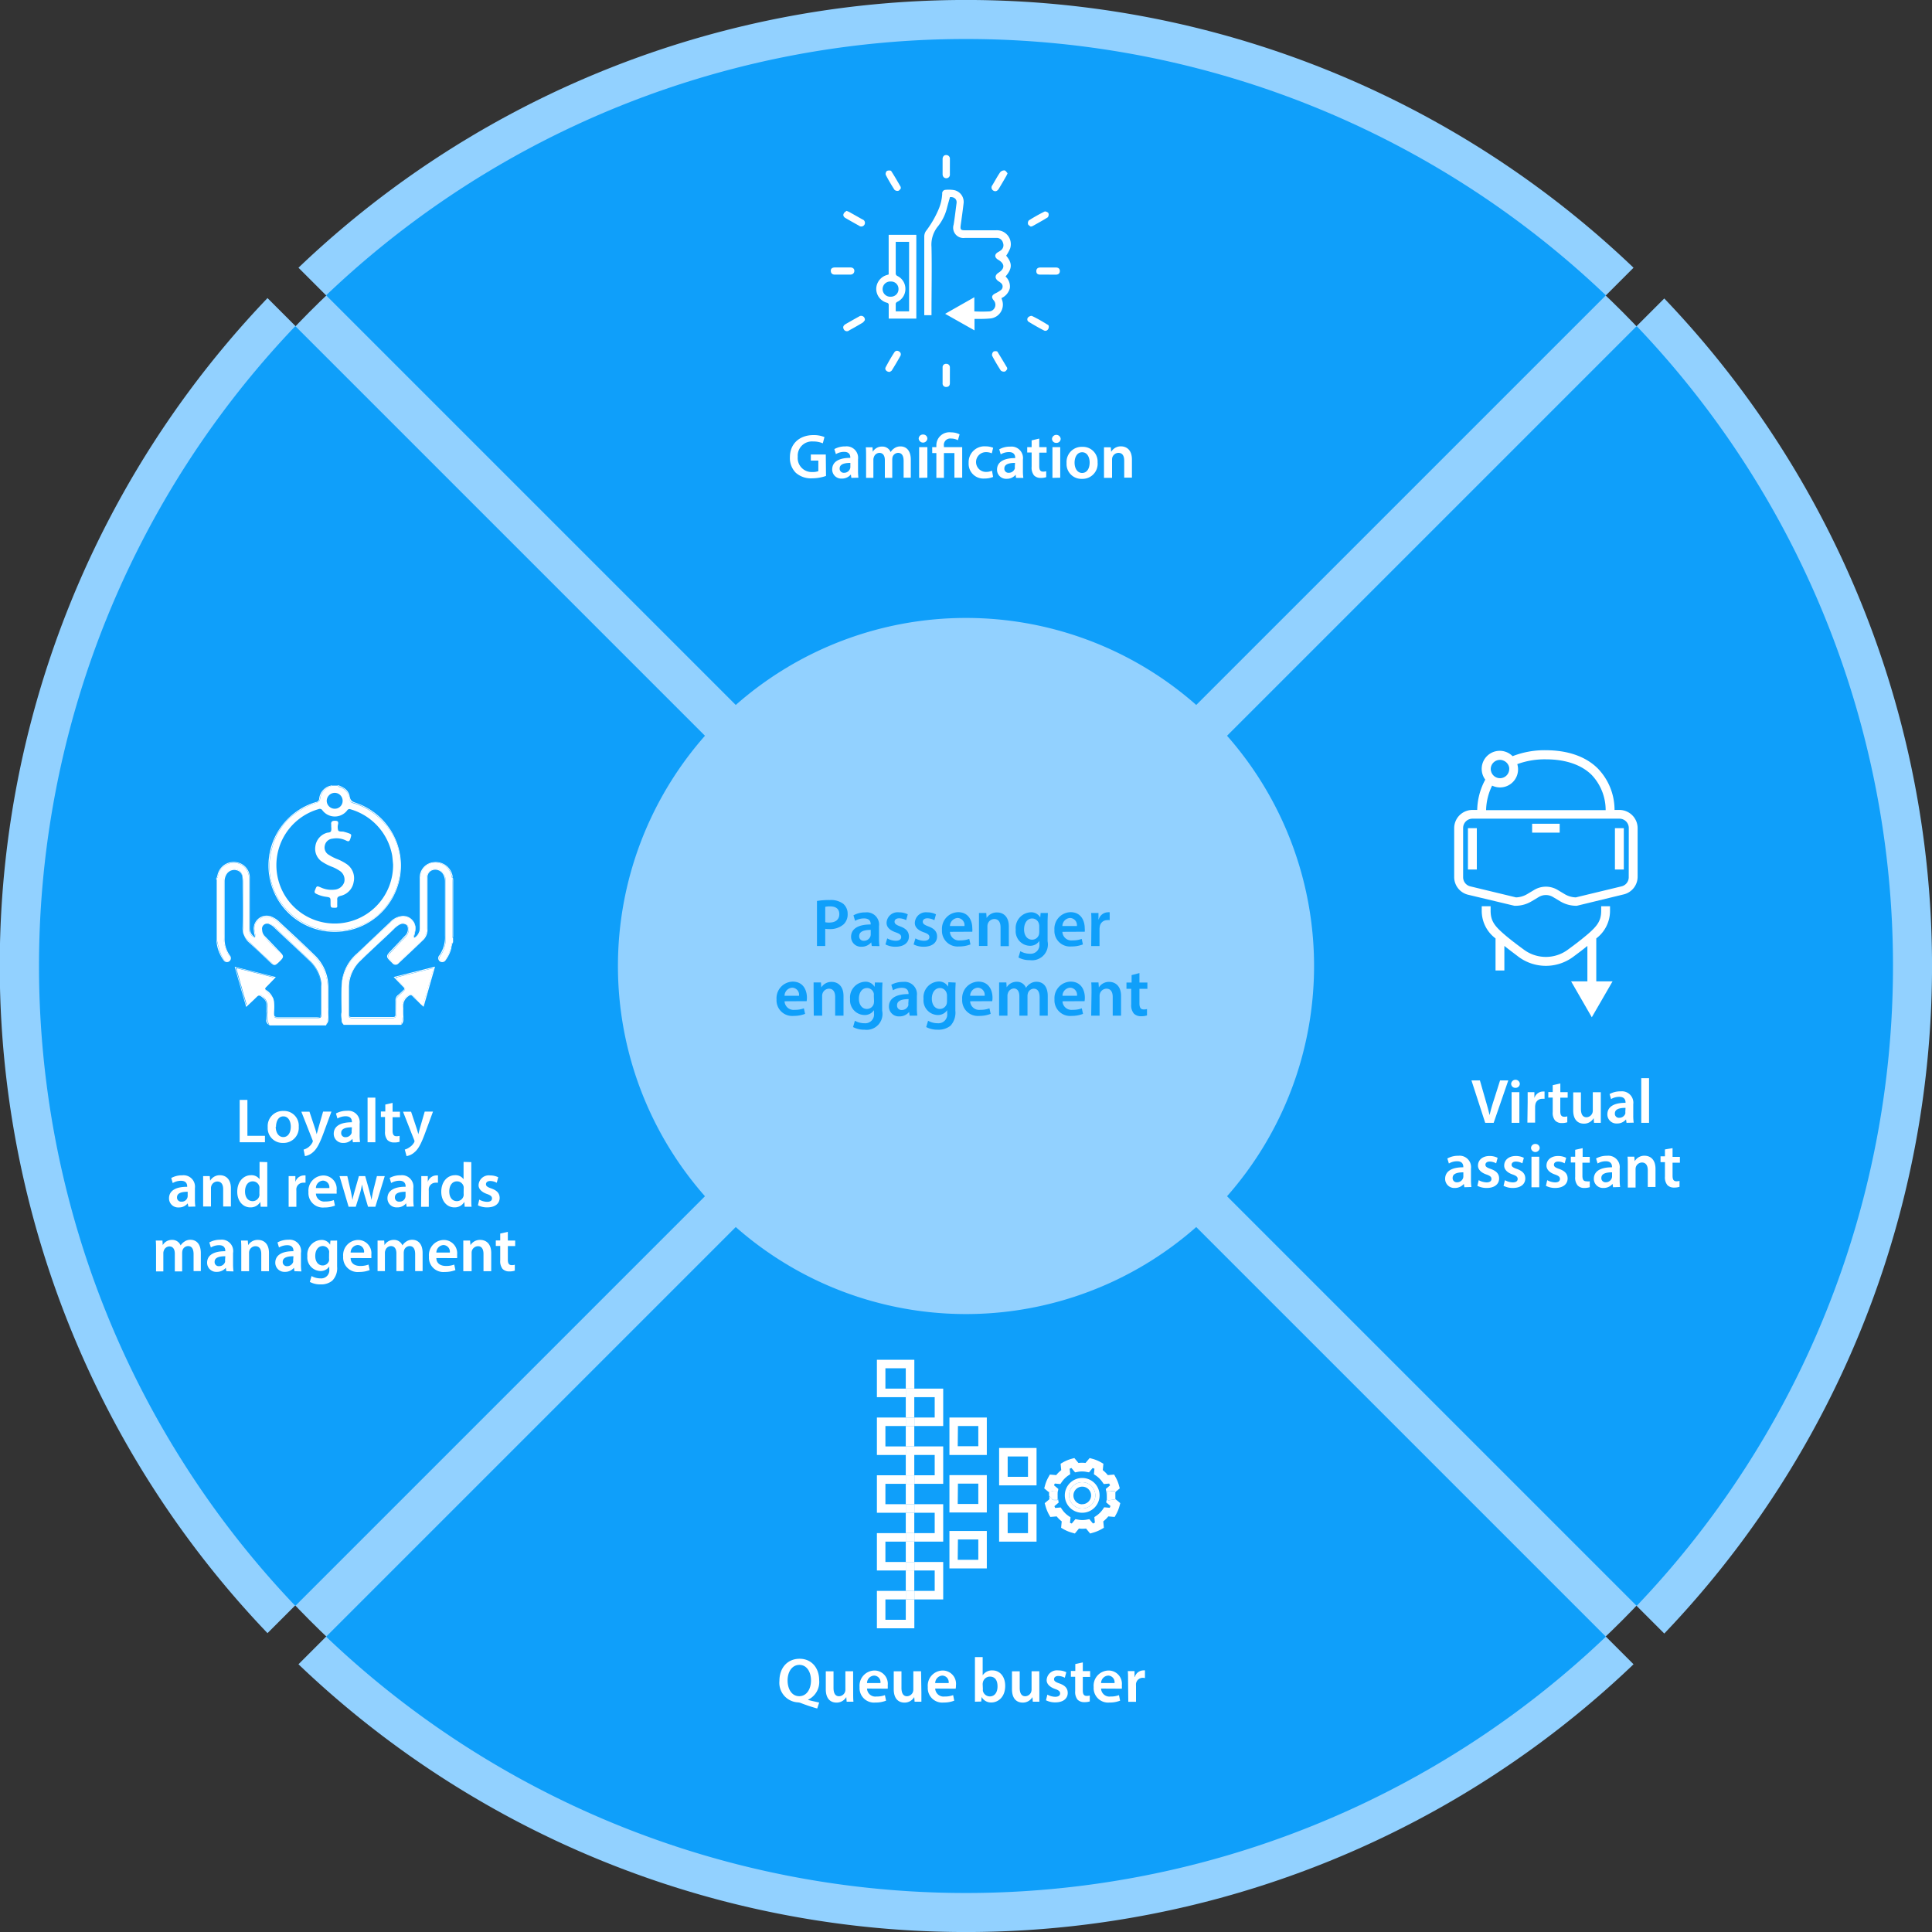<svg xmlns="http://www.w3.org/2000/svg" width="350" height="350"><rect width="100%" height="100%" fill="#333333" stroke="none"/><defs><style>.cls-1{fill:#92d1ff}.cls-2{fill:#0f9ffa}.cls-3{fill:#fff}.cls-4{fill:none}</style></defs><g id="Layer_4" data-name="Layer 4"><path class="cls-1" d="M220.91 134.66l-5.57-5.57 80.59-80.59a175 175 0 0 0-241.86 0l82 82-5.61 5.5-82-82a175 175 0 0 0 0 241.86l80.59-80.59 5.57 5.57-80.55 80.66a175 175 0 0 0 241.86 0l-79.22-79.21 5.58-5.58 79.21 79.22a175 175 0 0 0 0-241.86z"/><circle id="_Ellipse_" data-name="&lt;Ellipse&gt;" class="cls-1" cx="175" cy="175" r="167.88"/><path class="cls-2" d="M127.71 133.29L53.5 59.08a167.91 167.91 0 0 0 0 231.84l74.21-74.21a63.06 63.06 0 0 1 0-83.42zM216.71 127.71l74.21-74.21a167.91 167.91 0 0 0-231.84 0l74.21 74.21a63.06 63.06 0 0 1 83.42 0zM133.29 222.29L59.08 296.5a167.91 167.91 0 0 0 231.84 0l-74.21-74.21a63.06 63.06 0 0 1-83.42 0zM222.29 216.71l74.21 74.21a167.91 167.91 0 0 0 0-231.84l-74.21 74.21a63.06 63.06 0 0 1 0 83.42z"/><path class="cls-3" d="M149.64 86.22a7.64 7.64 0 0 1-2.47.43 4.14 4.14 0 0 1-3-1 3.76 3.76 0 0 1-1.07-2.83c0-2.42 1.73-4 4.26-4a5.1 5.1 0 0 1 2 .36l-.3 1.13a4.24 4.24 0 0 0-1.75-.33 2.57 2.57 0 0 0-2.79 2.76 2.53 2.53 0 0 0 2.67 2.77 2.74 2.74 0 0 0 1.06-.16v-1.91h-1.36v-1.1h2.71zM154.23 86.57l-.09-.61a2.09 2.09 0 0 1-1.64.74 1.64 1.64 0 0 1-1.74-1.65c0-1.4 1.24-2.11 3.28-2.1v-.09c0-.36-.14-1-1.12-1a2.9 2.9 0 0 0-1.49.41l-.28-.91a4 4 0 0 1 2-.49 2.08 2.08 0 0 1 2.29 2.34v2a10.07 10.07 0 0 0 .07 1.33zm-.18-2.71c-1 0-1.94.2-1.94 1a.74.74 0 0 0 .8.79 1.12 1.12 0 0 0 1.09-.76.82.82 0 0 0 .05-.3zM156.9 82.68c0-.64 0-1.17-.05-1.65h1.21l.05.82a1.9 1.9 0 0 1 1.71-.95 1.6 1.6 0 0 1 1.53 1 2.08 2.08 0 0 1 .68-.7 1.89 1.89 0 0 1 1.11-.33c.93 0 1.86.63 1.86 2.4v3.27h-1.3v-3.03c0-.92-.31-1.47-1-1.47a1.08 1.08 0 0 0-1 .74 2.32 2.32 0 0 0-.06.47v3.32h-1.34v-3.21c0-.77-.31-1.32-1-1.32a1.1 1.1 0 0 0-1 .8 1.29 1.29 0 0 0-.08.45v3.28h-1.32zM168 79.48a.79.79 0 0 1-1.57 0 .75.75 0 0 1 .79-.76.74.74 0 0 1 .78.76zm-1.49 7.09V81H168v5.54zM169.63 86.57v-4.49h-.75V81h.75v-.26a2.36 2.36 0 0 1 2.68-2.41 3.23 3.23 0 0 1 1.53.36l-.31 1.06a2.5 2.5 0 0 0-1.22-.3A1.16 1.16 0 0 0 171 80.8v.2h3.31v5.54h-1.41v-4.46H171v4.49zM179.91 86.4a4 4 0 0 1-1.57.29 2.67 2.67 0 0 1-2.86-2.83 2.87 2.87 0 0 1 3.08-3 3.65 3.65 0 0 1 1.36.26l-.25 1a2.54 2.54 0 0 0-1.06-.21 1.79 1.79 0 0 0 0 3.58 2.6 2.6 0 0 0 1.1-.22zM184.06 86.57L184 86a2.06 2.06 0 0 1-1.64.74 1.64 1.64 0 0 1-1.74-1.65c0-1.4 1.24-2.11 3.29-2.1v-.09c0-.36-.15-1-1.13-1a2.9 2.9 0 0 0-1.49.41l-.27-.91a4 4 0 0 1 2-.49 2.08 2.08 0 0 1 2.29 2.34v2a8.46 8.46 0 0 0 .08 1.33zm-.18-2.71c-1 0-1.93.2-1.93 1a.73.73 0 0 0 .79.79 1.14 1.14 0 0 0 1.1-.76 1.08 1.08 0 0 0 0-.3zM188.27 79.45V81h1.33v1h-1.33v2.44c0 .67.18 1 .71 1a2.31 2.31 0 0 0 .55-.07v1.07a3 3 0 0 1-1 .14 1.65 1.65 0 0 1-1.21-.46 2.24 2.24 0 0 1-.43-1.55v-2.6h-.8V81h.8v-1.22zM192.15 79.48a.74.74 0 0 1-.8.75.74.74 0 0 1-.77-.75.79.79 0 0 1 1.57 0zm-1.49 7.09V81h1.41v5.54zM198.84 83.75a2.74 2.74 0 0 1-2.84 3 2.68 2.68 0 0 1-2.78-2.86 2.74 2.74 0 0 1 2.87-2.94 2.66 2.66 0 0 1 2.75 2.8zm-4.17.06c0 1.07.52 1.87 1.37 1.87s1.36-.78 1.36-1.9c0-.86-.39-1.85-1.35-1.85s-1.38.95-1.38 1.88zM200 82.68v-1.65h1.23l.07.83a2 2 0 0 1 1.76-1c1 0 2 .63 2 2.38v3.29h-1.4v-3.09c0-.8-.29-1.4-1.05-1.4a1.19 1.19 0 0 0-1.1.82 1.66 1.66 0 0 0-.05.46v3.25H200z"/><path class="cls-2" d="M148 163.22a13 13 0 0 1 2.31-.17 3.76 3.76 0 0 1 2.44.67 2.35 2.35 0 0 1 .81 1.83 2.49 2.49 0 0 1-.71 1.88 3.65 3.65 0 0 1-2.61.88 4 4 0 0 1-.74-.05v3.12H148zm1.5 3.85a3 3 0 0 0 .74.06c1.13 0 1.81-.55 1.81-1.52s-.64-1.41-1.68-1.41a3.82 3.82 0 0 0-.87.08zM157.93 171.38l-.1-.66a2.25 2.25 0 0 1-1.77.79 1.78 1.78 0 0 1-1.88-1.78c0-1.5 1.34-2.26 3.55-2.25v-.1c0-.39-.16-1-1.22-1a3.13 3.13 0 0 0-1.6.44l-.3-1a4.31 4.31 0 0 1 2.16-.53 2.23 2.23 0 0 1 2.47 2.51v2.16a9.94 9.94 0 0 0 .08 1.44zm-.19-2.92c-1.07 0-2.09.21-2.09 1.12a.79.79 0 0 0 .86.85 1.23 1.23 0 0 0 1.18-.82 1.32 1.32 0 0 0 .05-.33zM160.73 170a3.32 3.32 0 0 0 1.53.43c.66 0 1-.27 1-.66s-.25-.61-1-.87c-1.17-.41-1.66-1-1.65-1.74a2 2 0 0 1 2.26-1.88 3.41 3.41 0 0 1 1.58.36l-.29 1.06a2.8 2.8 0 0 0-1.27-.34c-.54 0-.83.26-.83.62s.28.57 1 .84c1.08.39 1.58.94 1.6 1.83 0 1.08-.85 1.86-2.43 1.86a3.79 3.79 0 0 1-1.82-.42zM165.84 170a3.32 3.32 0 0 0 1.53.43c.67 0 1-.27 1-.66s-.25-.61-1-.87c-1.17-.41-1.66-1-1.64-1.74a2 2 0 0 1 2.25-1.88 3.41 3.41 0 0 1 1.58.36l-.29 1.06a2.79 2.79 0 0 0-1.26-.34c-.54 0-.84.26-.84.62s.28.57 1 .84c1.07.39 1.58.94 1.59 1.83 0 1.08-.85 1.86-2.43 1.86a3.85 3.85 0 0 1-1.82-.42zM172.09 168.81a1.63 1.63 0 0 0 1.84 1.55 4.53 4.53 0 0 0 1.66-.27l.22 1a5.58 5.58 0 0 1-2.08.37 2.83 2.83 0 0 1-3.08-3 3 3 0 0 1 2.92-3.21c1.93 0 2.57 1.59 2.57 2.91a3.1 3.1 0 0 1 0 .63zm2.63-1.05a1.29 1.29 0 0 0-1.24-1.46 1.49 1.49 0 0 0-1.39 1.46zM177.35 167.18v-1.78h1.32l.07.9a2.15 2.15 0 0 1 1.9-1c1.05 0 2.12.67 2.12 2.56v3.55h-1.5V168c0-.86-.32-1.51-1.14-1.51a1.26 1.26 0 0 0-1.18.88 1.5 1.5 0 0 0-.06.49v3.51h-1.53zM189.83 165.4c0 .41-.05.9-.05 1.72v3.39a2.87 2.87 0 0 1-3.19 3.43 4.25 4.25 0 0 1-2.09-.48l.34-1.14a3.58 3.58 0 0 0 1.74.46 1.59 1.59 0 0 0 1.71-1.81v-.51a2 2 0 0 1-1.74.88 2.64 2.64 0 0 1-2.54-2.92 2.86 2.86 0 0 1 2.71-3.15 1.88 1.88 0 0 1 1.73.93l.07-.8zm-1.56 2.4a1.36 1.36 0 0 0-.05-.41 1.26 1.26 0 0 0-1.23-1c-.84 0-1.47.74-1.47 2 0 1 .52 1.84 1.46 1.84a1.28 1.28 0 0 0 1.23-.9 2.42 2.42 0 0 0 .06-.54zM192.46 168.81a1.63 1.63 0 0 0 1.84 1.55 4.53 4.53 0 0 0 1.66-.27l.22 1a5.59 5.59 0 0 1-2.09.37 2.82 2.82 0 0 1-3.07-3 3 3 0 0 1 2.92-3.21c1.93 0 2.57 1.59 2.57 2.91a3.1 3.1 0 0 1 0 .63zm2.63-1.05a1.29 1.29 0 0 0-1.24-1.46 1.48 1.48 0 0 0-1.39 1.46zM197.72 167.33c0-.81 0-1.39-.05-1.93H199v1.15h.05a1.77 1.77 0 0 1 1.63-1.28 1.29 1.29 0 0 1 .35 0v1.42a1.72 1.72 0 0 0-.44 0 1.34 1.34 0 0 0-1.35 1.14 3.23 3.23 0 0 0-.05.47v3.09h-1.51zM142.13 181.39a1.63 1.63 0 0 0 1.84 1.55 4.57 4.57 0 0 0 1.66-.27l.22 1a5.63 5.63 0 0 1-2.09.37 2.83 2.83 0 0 1-3.08-3 3 3 0 0 1 2.92-3.21c1.94 0 2.58 1.59 2.58 2.9a4.1 4.1 0 0 1-.05.64zm2.62-1a1.28 1.28 0 0 0-1.23-1.46 1.47 1.47 0 0 0-1.39 1.46zM147.39 179.76v-1.78h1.33l.07.9a2.13 2.13 0 0 1 1.9-1c1 0 2.12.67 2.12 2.56V184h-1.51v-3.38c0-.86-.32-1.51-1.14-1.51a1.27 1.27 0 0 0-1.16.89 1.5 1.5 0 0 0-.06.49V184h-1.52zM159.86 178c0 .41-.05.9-.05 1.72v3.38a2.87 2.87 0 0 1-3.19 3.44 4.18 4.18 0 0 1-2.08-.48l.33-1.14a3.62 3.62 0 0 0 1.74.45 1.59 1.59 0 0 0 1.72-1.8V183a2 2 0 0 1-1.74.88A2.66 2.66 0 0 1 154 181a2.86 2.86 0 0 1 2.71-3.15 1.88 1.88 0 0 1 1.73.93l.06-.8zm-1.56 2.39a1.75 1.75 0 0 0 0-.4 1.26 1.26 0 0 0-1.23-1c-.85 0-1.47.74-1.47 1.95 0 1 .51 1.84 1.46 1.84a1.28 1.28 0 0 0 1.22-.91 2.42 2.42 0 0 0 .06-.54zM164.79 184l-.1-.67a2.22 2.22 0 0 1-1.77.8 1.78 1.78 0 0 1-1.88-1.78c0-1.51 1.34-2.27 3.55-2.26V180c0-.4-.16-1.05-1.22-1.05a3.13 3.13 0 0 0-1.6.45l-.3-1a4.32 4.32 0 0 1 2.16-.52 2.23 2.23 0 0 1 2.47 2.51v2.16a9.94 9.94 0 0 0 .08 1.44zm-.19-3c-1.07 0-2.09.21-2.09 1.11a.79.79 0 0 0 .86.86 1.23 1.23 0 0 0 1.18-.82 1.32 1.32 0 0 0 0-.33zM173.12 178c0 .41-.05.9-.05 1.72v3.38a3.5 3.5 0 0 1-.88 2.72 3.46 3.46 0 0 1-2.31.72 4.25 4.25 0 0 1-2.09-.48l.34-1.14a3.59 3.59 0 0 0 1.74.45 1.59 1.59 0 0 0 1.72-1.8V183a2 2 0 0 1-1.74.88 2.65 2.65 0 0 1-2.54-2.92 2.86 2.86 0 0 1 2.71-3.15 1.88 1.88 0 0 1 1.73.93l.06-.8zm-1.56 2.39a1.33 1.33 0 0 0-.05-.4 1.26 1.26 0 0 0-1.22-1c-.85 0-1.48.74-1.48 1.95 0 1 .52 1.84 1.46 1.84a1.29 1.29 0 0 0 1.23-.91 2.42 2.42 0 0 0 .06-.54zM175.75 181.39a1.63 1.63 0 0 0 1.84 1.55 4.53 4.53 0 0 0 1.66-.27l.22 1a5.58 5.58 0 0 1-2.08.37 2.83 2.83 0 0 1-3.08-3 3 3 0 0 1 2.92-3.21c1.93 0 2.57 1.59 2.57 2.9a3.14 3.14 0 0 1-.05.64zm2.63-1a1.29 1.29 0 0 0-1.24-1.46 1.48 1.48 0 0 0-1.39 1.46zM181 179.76v-1.78h1.31l.06.88a2.09 2.09 0 0 1 1.84-1 1.73 1.73 0 0 1 1.66 1.1 2.31 2.31 0 0 1 .74-.75 2 2 0 0 1 1.2-.35c1 0 2 .67 2 2.59V184h-1.47v-3.3c0-1-.34-1.59-1.07-1.59a1.15 1.15 0 0 0-1.05.8 2 2 0 0 0-.08.5V184h-1.47v-3.5c0-.84-.33-1.43-1-1.43a1.2 1.2 0 0 0-1.08.86 1.33 1.33 0 0 0-.08.49V184H181zM192.48 181.39a1.63 1.63 0 0 0 1.84 1.55 4.57 4.57 0 0 0 1.66-.27l.22 1a5.63 5.63 0 0 1-2.09.37 2.83 2.83 0 0 1-3.08-3 3 3 0 0 1 2.92-3.21c1.94 0 2.58 1.59 2.58 2.9a4.1 4.1 0 0 1-.05.64zm2.63-1a1.29 1.29 0 0 0-1.24-1.46 1.47 1.47 0 0 0-1.39 1.46zM197.74 179.76c0-.69 0-1.26-.05-1.78H199l.07.9a2.13 2.13 0 0 1 1.9-1c1 0 2.12.67 2.12 2.56V184h-1.51v-3.38c0-.86-.32-1.51-1.14-1.51a1.27 1.27 0 0 0-1.18.89 1.5 1.5 0 0 0-.06.49V184h-1.52zM206.42 176.28V178h1.44v1.13h-1.44v2.64c0 .72.2 1.1.78 1.1a2.15 2.15 0 0 0 .59-.07v1.15a3.17 3.17 0 0 1-1.09.15 1.77 1.77 0 0 1-1.3-.49 2.38 2.38 0 0 1-.47-1.67v-2.81h-.86V178h.93v-1.35z"/><path class="cls-3" d="M269.06 203.41l-2.49-7.68h1.53l1 3.49c.29 1 .54 1.86.75 2.8.21-.91.48-1.85.79-2.78l1.11-3.51h1.49l-2.65 7.68zM275.33 196.31a.75.75 0 0 1-.8.76.74.74 0 0 1-.77-.76.79.79 0 0 1 1.57 0zm-1.49 7.1v-5.55h1.41v5.55zM276.75 199.65v-1.79h1.22v1.06a1.65 1.65 0 0 1 1.51-1.18 1.61 1.61 0 0 1 .33 0v1.32a2.18 2.18 0 0 0-.41 0 1.23 1.23 0 0 0-1.25 1 2.81 2.81 0 0 0-.05.44v2.87h-1.4zM282.67 196.28v1.58H284v1h-1.34v2.45c0 .67.19 1 .72 1a1.89 1.89 0 0 0 .55-.07v1.07a3.07 3.07 0 0 1-1 .14 1.6 1.6 0 0 1-1.21-.46 2.15 2.15 0 0 1-.43-1.54v-2.61h-.8v-1h.8v-1.25zM290 201.74v1.67h-1.23l-.06-.85a2 2 0 0 1-1.77 1c-1 0-1.94-.6-1.94-2.41v-3.26h1.4v3c0 .92.3 1.51 1 1.51a1.18 1.18 0 0 0 1.07-.75 1.37 1.37 0 0 0 .08-.43v-3.35H290zM294.66 203.41l-.09-.62a2.06 2.06 0 0 1-1.64.74 1.64 1.64 0 0 1-1.74-1.65c0-1.4 1.24-2.11 3.29-2.09v-.09c0-.37-.15-1-1.13-1a2.9 2.9 0 0 0-1.49.41l-.27-.91a4 4 0 0 1 2-.49 2.07 2.07 0 0 1 2.29 2.33v2a8.6 8.6 0 0 0 .08 1.34zm-.18-2.71c-1 0-1.93.19-1.93 1a.73.73 0 0 0 .79.8 1.14 1.14 0 0 0 1.1-.76 1.2 1.2 0 0 0 0-.31zM297.33 195.32h1.41v8.09h-1.41zM265.28 215.08l-.09-.61a2.09 2.09 0 0 1-1.64.74 1.65 1.65 0 0 1-1.75-1.65c0-1.4 1.25-2.11 3.29-2.09v-.1c0-.36-.14-1-1.12-1a2.9 2.9 0 0 0-1.49.41l-.28-.91a4 4 0 0 1 2-.49 2.07 2.07 0 0 1 2.28 2.33v2a9.88 9.88 0 0 0 .08 1.33zm-.18-2.7c-1 0-1.94.19-1.94 1a.74.74 0 0 0 .8.8 1.13 1.13 0 0 0 1.09-.76.91.91 0 0 0 .05-.31zM267.88 213.8a3.16 3.16 0 0 0 1.42.4c.62 0 .89-.25.89-.62s-.23-.57-.91-.81c-1.08-.37-1.54-1-1.53-1.61 0-1 .81-1.74 2.1-1.74a3.21 3.21 0 0 1 1.46.33l-.27 1a2.44 2.44 0 0 0-1.17-.32c-.5 0-.77.24-.77.58s.26.52 1 .77c1 .37 1.47.88 1.48 1.7 0 1-.78 1.73-2.25 1.73a3.58 3.58 0 0 1-1.69-.39zM272.63 213.8a3.13 3.13 0 0 0 1.42.4c.61 0 .89-.25.89-.62s-.23-.57-.91-.81c-1.09-.37-1.54-1-1.53-1.61 0-1 .81-1.74 2.1-1.74a3.25 3.25 0 0 1 1.46.33l-.27 1a2.44 2.44 0 0 0-1.17-.32c-.5 0-.78.24-.78.58s.27.52 1 .77c1 .37 1.47.88 1.48 1.7 0 1-.78 1.73-2.25 1.73a3.58 3.58 0 0 1-1.69-.39zM278.93 208a.79.79 0 0 1-1.57 0 .75.75 0 0 1 .79-.76.74.74 0 0 1 .78.76zm-1.49 7.09v-5.54h1.41v5.54zM280.29 213.8a3.16 3.16 0 0 0 1.42.4c.62 0 .89-.25.89-.62s-.23-.57-.91-.81c-1.08-.37-1.54-1-1.53-1.61 0-1 .81-1.74 2.1-1.74a3.29 3.29 0 0 1 1.47.33l-.28 1a2.44 2.44 0 0 0-1.17-.32c-.5 0-.77.24-.77.58s.26.52 1 .77c1 .37 1.47.88 1.48 1.7 0 1-.78 1.73-2.25 1.73a3.53 3.53 0 0 1-1.68-.39zM286.71 208v1.58H288v1.05h-1.33V213c0 .67.18 1 .72 1a1.76 1.76 0 0 0 .61 0v1.07a3.09 3.09 0 0 1-1 .14 1.59 1.59 0 0 1-1.2-.46 2.18 2.18 0 0 1-.44-1.54v-2.61h-.79v-1.05h.79v-1.25zM292.22 215.08l-.09-.61a2.09 2.09 0 0 1-1.64.74 1.65 1.65 0 0 1-1.75-1.65c0-1.4 1.25-2.11 3.29-2.09v-.1c0-.36-.14-1-1.12-1a2.9 2.9 0 0 0-1.49.41l-.28-.91a4 4 0 0 1 2-.49 2.07 2.07 0 0 1 2.28 2.33v2a9.88 9.88 0 0 0 .08 1.33zm-.18-2.7c-1 0-1.94.19-1.94 1a.74.74 0 0 0 .8.8 1.13 1.13 0 0 0 1.09-.76.91.91 0 0 0 .05-.31zM294.89 211.19c0-.64 0-1.17-.05-1.65h1.23l.07.83a2 2 0 0 1 1.77-1c1 0 2 .62 2 2.38v3.28h-1.4V212c0-.79-.3-1.4-1.06-1.4a1.19 1.19 0 0 0-1.1.82 1.66 1.66 0 0 0-.05.46v3.25h-1.41zM303 208v1.58h1.33v1.05H303V213c0 .67.18 1 .71 1a1.84 1.84 0 0 0 .55-.07V215a3 3 0 0 1-1 .14 1.63 1.63 0 0 1-1.21-.46 2.23 2.23 0 0 1-.43-1.54v-2.61h-.8v-1.05h.8v-1.25zM148.05 309.51a31 31 0 0 1-3-1 1.8 1.8 0 0 0-.5-.11 3.55 3.55 0 0 1-3.35-3.9c0-2.36 1.46-4 3.66-4s3.54 1.71 3.54 3.87a3.54 3.54 0 0 1-2 3.54v.05c.66.18 1.4.34 2 .47zm-1.13-5.09c0-1.47-.72-2.81-2.1-2.81s-2.16 1.33-2.14 2.87.77 2.8 2.11 2.8 2.13-1.28 2.13-2.86zM154.56 306.62c0 .66 0 1.21.05 1.66h-1.23l-.07-.84a2 2 0 0 1-1.78 1c-1 0-1.93-.61-1.93-2.42v-3.25h1.4v3c0 .93.29 1.52 1 1.52a1.18 1.18 0 0 0 1.07-.75 1.23 1.23 0 0 0 .08-.44v-3.34h1.4zM157.07 305.9a1.51 1.51 0 0 0 1.71 1.44 4.14 4.14 0 0 0 1.53-.25l.21 1a5.12 5.12 0 0 1-1.94.34 2.62 2.62 0 0 1-2.86-2.8 2.75 2.75 0 0 1 2.71-3 2.41 2.41 0 0 1 2.39 2.7 3.85 3.85 0 0 1 0 .59zm2.43-1a1.18 1.18 0 0 0-1.15-1.35 1.36 1.36 0 0 0-1.28 1.35zM166.92 306.62v1.66h-1.23l-.07-.84a2 2 0 0 1-1.77 1c-1 0-1.94-.61-1.94-2.42v-3.25h1.4v3c0 .93.3 1.52 1 1.52a1.19 1.19 0 0 0 1.07-.75 1.5 1.5 0 0 0 .08-.44v-3.34h1.4zM169.42 305.9a1.52 1.52 0 0 0 1.71 1.44 4.2 4.2 0 0 0 1.54-.25l.2 1a5.1 5.1 0 0 1-1.93.34 2.62 2.62 0 0 1-2.86-2.8 2.74 2.74 0 0 1 2.71-3 2.41 2.41 0 0 1 2.39 2.7 2.73 2.73 0 0 1-.05.59zm2.44-1a1.19 1.19 0 0 0-1.15-1.35 1.37 1.37 0 0 0-1.29 1.35zM176.62 308.28v-8.08h1.4v3.3a2 2 0 0 1 1.77-.89c1.36 0 2.32 1.13 2.31 2.81 0 2-1.26 3-2.51 3a1.93 1.93 0 0 1-1.76-1l-.07.83zm1.44-2.29a1.66 1.66 0 0 0 0 .33 1.29 1.29 0 0 0 1.24 1c.88 0 1.41-.7 1.41-1.82s-.47-1.77-1.4-1.77a1.31 1.31 0 0 0-1.24 1 1.84 1.84 0 0 0-.05.36zM188.29 306.62v1.66h-1.19l-.06-.84a2 2 0 0 1-1.77 1c-1 0-1.94-.61-1.94-2.42v-3.25h1.4v3c0 .93.3 1.52 1 1.52a1.18 1.18 0 0 0 1.07-.75 1.5 1.5 0 0 0 .08-.44v-3.34h1.4zM189.74 307a3.13 3.13 0 0 0 1.42.39c.61 0 .89-.25.89-.61s-.23-.57-.91-.81c-1.09-.38-1.54-1-1.53-1.62a1.86 1.86 0 0 1 2.1-1.74 3.25 3.25 0 0 1 1.46.33l-.27 1a2.56 2.56 0 0 0-1.17-.32c-.5 0-.78.24-.78.58s.27.53 1 .78c1 .36 1.47.87 1.48 1.7 0 1-.78 1.72-2.25 1.72a3.58 3.58 0 0 1-1.69-.38zM196.16 301.16v1.58h1.33v1.05h-1.33v2.44c0 .67.18 1 .71 1a2.23 2.23 0 0 0 .55-.07v1.07a3.08 3.08 0 0 1-1 .13 1.66 1.66 0 0 1-1.21-.45 2.24 2.24 0 0 1-.43-1.55v-2.6H194v-1.05h.8v-1.25zM199.47 305.9a1.51 1.51 0 0 0 1.71 1.44 4.11 4.11 0 0 0 1.53-.25l.21 1a5.12 5.12 0 0 1-1.94.34 2.62 2.62 0 0 1-2.85-2.8 2.74 2.74 0 0 1 2.71-3 2.41 2.41 0 0 1 2.39 2.7 3.57 3.57 0 0 1 0 .59zm2.44-1a1.19 1.19 0 0 0-1.15-1.35 1.37 1.37 0 0 0-1.29 1.35zM204.36 304.52c0-.75 0-1.28-.05-1.78h1.22v1.06h.05a1.65 1.65 0 0 1 1.51-1.19 1.11 1.11 0 0 1 .33 0V304a1.53 1.53 0 0 0-.41-.05 1.23 1.23 0 0 0-1.21 1.05 2.74 2.74 0 0 0 0 .43v2.87h-1.4zM43.42 199.26h1.4v6.5H48v1.17h-4.58zM54.12 204.11a2.74 2.74 0 0 1-2.84 2.94 2.68 2.68 0 0 1-2.78-2.85 2.74 2.74 0 0 1 2.87-2.94 2.66 2.66 0 0 1 2.75 2.85zm-4.17 0c0 1.07.52 1.88 1.37 1.88s1.36-.78 1.36-1.9c0-.86-.39-1.85-1.35-1.85s-1.33 1-1.33 1.92zM56.06 201.39l1 3c.12.34.23.76.31 1.08l.3-1.09.86-3h1.51l-1.39 3.78c-.76 2.07-1.28 3-1.94 3.56a2.81 2.81 0 0 1-1.47.72l-.24-1.18a2.5 2.5 0 0 0 .82-.39 2.54 2.54 0 0 0 .76-.87.63.63 0 0 0 .09-.25.59.59 0 0 0-.08-.28l-2-5.08zM63.93 206.93l-.09-.62a2 2 0 0 1-1.64.74 1.64 1.64 0 0 1-1.74-1.65c0-1.4 1.24-2.1 3.29-2.09v-.09c0-.37-.15-1-1.13-1a3 3 0 0 0-1.49.41l-.27-.91a4 4 0 0 1 2-.49 2.07 2.07 0 0 1 2.29 2.33v2a8.46 8.46 0 0 0 .08 1.33zm-.18-2.71c-1 0-1.94.19-1.94 1a.73.73 0 0 0 .8.79 1.14 1.14 0 0 0 1.09-.76 1.18 1.18 0 0 0 0-.31zM66.59 198.85H68v8.08h-1.41zM71.12 199.8v1.59h1.34v1h-1.34v2.45c0 .67.19 1 .72 1a2.31 2.31 0 0 0 .55-.07v1.07a3.08 3.08 0 0 1-1 .13 1.65 1.65 0 0 1-1.21-.45 2.24 2.24 0 0 1-.43-1.55v-2.61H69v-1h.8v-1.26zM74.47 201.39l1 3c.12.34.23.76.31 1.08.09-.32.19-.73.29-1.09l.87-3h1.5l-1.39 3.78c-.76 2.07-1.27 3-1.94 3.56a2.83 2.83 0 0 1-1.46.72l-.32-1.19a2.41 2.41 0 0 0 .82-.39A2.44 2.44 0 0 0 75 207a.51.51 0 0 0 .09-.25.59.59 0 0 0-.08-.28l-2-5.08zM34.13 218.61L34 218a2 2 0 0 1-1.64.74 1.64 1.64 0 0 1-1.74-1.65c0-1.4 1.24-2.1 3.29-2.09v-.09c0-.37-.15-1-1.13-1a2.92 2.92 0 0 0-1.49.41l-.27-.91a4 4 0 0 1 2-.49 2.07 2.07 0 0 1 2.29 2.33v2a8.46 8.46 0 0 0 .08 1.33zM34 215.9c-1 0-1.93.19-1.93 1a.73.73 0 0 0 .79.79 1.05 1.05 0 0 0 1.14-1.03zM36.8 214.72v-1.66H38l.07.84a2 2 0 0 1 1.76-1c1 0 2 .63 2 2.38v3.29h-1.4v-3.13c0-.8-.3-1.4-1.06-1.4a1.17 1.17 0 0 0-1.09.82 1.26 1.26 0 0 0-.06.45v3.26H36.8zM48.42 210.53v8.08h-1.2l-.06-.88a2 2 0 0 1-1.81 1c-1.32 0-2.37-1.12-2.37-2.83 0-1.86 1.15-3 2.48-3a1.77 1.77 0 0 1 1.56.73v-3.14zM47 215.38a2.31 2.31 0 0 0 0-.37 1.23 1.23 0 0 0-1.21-1c-.9 0-1.4.8-1.4 1.83s.5 1.76 1.39 1.76a1.24 1.24 0 0 0 1.21-1 1.84 1.84 0 0 0 0-.41zM52.29 214.85v-1.79h1.22v1.06a1.65 1.65 0 0 1 1.51-1.18 1.61 1.61 0 0 1 .33 0v1.32a2.18 2.18 0 0 0-.41 0 1.23 1.23 0 0 0-1.25 1.06 2.63 2.63 0 0 0 0 .43v2.87h-1.4zM57.23 216.23a1.5 1.5 0 0 0 1.7 1.43 4.16 4.16 0 0 0 1.54-.25l.21 1a5.32 5.32 0 0 1-1.94.34 2.62 2.62 0 0 1-2.86-2.8 2.75 2.75 0 0 1 2.71-3 2.41 2.41 0 0 1 2.39 2.7 4 4 0 0 1 0 .59zm2.43-1a1.19 1.19 0 0 0-1.15-1.35 1.36 1.36 0 0 0-1.28 1.35zM62.92 213.06l.58 2.52c.13.59.25 1.2.35 1.8.11-.6.29-1.22.45-1.79l.72-2.53h1.14l.69 2.46c.17.65.32 1.26.45 1.86.09-.6.21-1.21.36-1.86l.62-2.46h1.42l-1.7 5.55h-1.33l-.67-2.26c-.17-.58-.29-1.1-.42-1.77a13.6 13.6 0 0 1-.42 1.77l-.71 2.26h-1.3l-1.64-5.55zM73.66 218.61l-.09-.62a2 2 0 0 1-1.64.74 1.64 1.64 0 0 1-1.74-1.65c0-1.4 1.24-2.1 3.29-2.09v-.09c0-.37-.15-1-1.13-1a3 3 0 0 0-1.49.41l-.27-.91a4 4 0 0 1 2-.49 2.07 2.07 0 0 1 2.29 2.33v2a8.46 8.46 0 0 0 .08 1.33zm-.19-2.71c-1 0-1.93.19-1.93 1a.73.73 0 0 0 .8.79 1.05 1.05 0 0 0 1.13-1.07zM76.32 214.85v-1.79h1.18v1.06a1.65 1.65 0 0 1 1.51-1.18 1.61 1.61 0 0 1 .33 0v1.32a2.18 2.18 0 0 0-.41 0 1.23 1.23 0 0 0-1.25 1.06 2.55 2.55 0 0 0 0 .43v2.87h-1.4zM85.38 210.53v6.52c0 .57 0 1.18.05 1.56h-1.25l-.06-.88a2 2 0 0 1-1.81 1c-1.32 0-2.37-1.12-2.37-2.83 0-1.86 1.15-3 2.48-3a1.76 1.76 0 0 1 1.56.73v-3.14zM84 215.38a2.31 2.31 0 0 0 0-.37 1.22 1.22 0 0 0-1.21-1c-.9 0-1.4.8-1.4 1.83s.5 1.76 1.39 1.76a1.24 1.24 0 0 0 1.21-1 1.84 1.84 0 0 0 0-.41zM86.82 217.32a3 3 0 0 0 1.42.4c.62 0 .89-.25.89-.61s-.23-.57-.91-.81c-1.08-.38-1.54-1-1.52-1.62a1.85 1.85 0 0 1 2.09-1.74 3.29 3.29 0 0 1 1.47.33l-.27 1a2.48 2.48 0 0 0-1.18-.32c-.5 0-.77.24-.77.58s.26.53 1 .78c1 .36 1.46.87 1.48 1.69 0 1-.79 1.73-2.26 1.73a3.66 3.66 0 0 1-1.68-.38zM28.27 226.39c0-.63 0-1.17-.05-1.65h1.21l.05.82a1.91 1.91 0 0 1 1.71-.94 1.6 1.6 0 0 1 1.53 1 2.27 2.27 0 0 1 .69-.69 1.81 1.81 0 0 1 1.11-.33c.92 0 1.86.62 1.86 2.4v3.27h-1.31v-3.06c0-.93-.32-1.47-1-1.47a1.07 1.07 0 0 0-1 .74 2.14 2.14 0 0 0-.07.52v3.33h-1.33v-3.21c0-.78-.31-1.32-1-1.32a1.1 1.1 0 0 0-1 .79 1.17 1.17 0 0 0-.08.46v3.28h-1.32zM41 230.29l-.09-.62a2.09 2.09 0 0 1-1.64.74 1.65 1.65 0 0 1-1.75-1.65c0-1.4 1.24-2.1 3.29-2.09v-.09c0-.37-.14-1-1.12-1a2.9 2.9 0 0 0-1.49.41l-.28-.91a4 4 0 0 1 2-.49 2.07 2.07 0 0 1 2.3 2.41v2a9.88 9.88 0 0 0 .08 1.33zm-.18-2.71c-1 0-1.94.19-1.94 1a.74.74 0 0 0 .8.8 1.12 1.12 0 0 0 1.09-.76.87.87 0 0 0 0-.31zM43.71 226.39c0-.63 0-1.17-.05-1.65h1.23l.07.83a2 2 0 0 1 1.77-.95c1 0 2 .62 2 2.38v3.29h-1.4v-3.13c0-.8-.3-1.4-1.06-1.4a1.19 1.19 0 0 0-1.1.82 1.55 1.55 0 0 0-.05.45v3.26h-1.41zM53.34 230.29l-.09-.62a2.06 2.06 0 0 1-1.64.74 1.65 1.65 0 0 1-1.74-1.65c0-1.4 1.24-2.1 3.29-2.09v-.09c0-.37-.15-1-1.13-1a3 3 0 0 0-1.49.41l-.27-.91a4 4 0 0 1 2-.49 2.07 2.07 0 0 1 2.25 2.41v2a8.46 8.46 0 0 0 .08 1.33zm-.18-2.71c-1 0-1.94.19-1.94 1a.74.74 0 0 0 .8.8 1.14 1.14 0 0 0 1.09-.76 1.18 1.18 0 0 0 0-.31zM61.07 224.74v4.74a3.2 3.2 0 0 1-.87 2.52 3.14 3.14 0 0 1-2.14.68 3.88 3.88 0 0 1-1.93-.45l.31-1.06a3.26 3.26 0 0 0 1.61.42 1.47 1.47 0 0 0 1.6-1.67v-.48a1.86 1.86 0 0 1-1.61.82 2.46 2.46 0 0 1-2.36-2.71 2.65 2.65 0 0 1 2.52-2.92 1.74 1.74 0 0 1 1.6.86l.06-.74zM59.62 227a1.5 1.5 0 0 0 0-.37 1.17 1.17 0 0 0-1.14-.9c-.79 0-1.37.68-1.37 1.81 0 .94.48 1.71 1.36 1.71a1.21 1.21 0 0 0 1.14-.85 2.65 2.65 0 0 0 0-.5zM63.52 227.91c0 1 .82 1.43 1.71 1.43a4.14 4.14 0 0 0 1.53-.25l.21 1a5.32 5.32 0 0 1-1.94.34 2.62 2.62 0 0 1-2.86-2.8 2.75 2.75 0 0 1 2.71-3 2.41 2.41 0 0 1 2.39 2.7 4 4 0 0 1 0 .59zm2.43-1a1.19 1.19 0 0 0-1.15-1.36 1.37 1.37 0 0 0-1.28 1.36zM68.4 226.39v-1.65h1.2l.06.82a1.91 1.91 0 0 1 1.7-.94 1.6 1.6 0 0 1 1.54 1 2.24 2.24 0 0 1 .68-.69 1.86 1.86 0 0 1 1.12-.33c.92 0 1.86.62 1.86 2.4v3.27h-1.35v-3.06c0-.93-.32-1.47-1-1.47a1.07 1.07 0 0 0-1 .74 2.11 2.11 0 0 0-.07.46v3.33h-1.33v-3.21c0-.78-.31-1.32-1-1.32a1.09 1.09 0 0 0-1 .79 1.17 1.17 0 0 0-.08.46v3.28H68.4zM79.05 227.91c0 1 .82 1.43 1.71 1.43a4.11 4.11 0 0 0 1.53-.25l.21 1a5.32 5.32 0 0 1-1.94.34 2.61 2.61 0 0 1-2.85-2.8 2.74 2.74 0 0 1 2.71-3 2.42 2.42 0 0 1 2.39 2.7 3.69 3.69 0 0 1 0 .59zm2.44-1a1.2 1.2 0 0 0-1.15-1.36 1.38 1.38 0 0 0-1.29 1.36zM83.93 226.39v-1.65h1.23l.07.83a2 2 0 0 1 1.76-.95c1 0 2 .62 2 2.38v3.29h-1.4v-3.13c0-.8-.29-1.4-1-1.4a1.19 1.19 0 0 0-1.1.82 1.55 1.55 0 0 0-.05.45v3.26h-1.51zM92 223.16v1.58h1.33v1H92v2.45c0 .67.18 1 .71 1a1.89 1.89 0 0 0 .55-.07v1.07a3 3 0 0 1-1 .14 1.65 1.65 0 0 1-1.21-.45 2.24 2.24 0 0 1-.43-1.55v-2.61h-.8v-1h.8v-1.25z"/><path class="cls-4" d="M288.38 140.38c-1.85-1.87-4.74-2.86-8.33-2.86a14.45 14.45 0 0 0-5.18.87 3.24 3.24 0 0 1 .14.94 3.27 3.27 0 0 1-4.68 3 10.53 10.53 0 0 0-1.11 4.44h21.66a9.28 9.28 0 0 0-2.5-6.39z"/><path class="cls-4" d="M271.23 140.92a1.66 1.66 0 0 0 2.17-1.59 1.79 1.79 0 0 0 0-.23 1.67 1.67 0 0 0-1-1.29 1.57 1.57 0 0 0-.68-.15 1.67 1.67 0 0 0-1.67 1.67 1.42 1.42 0 0 0 .06.42 1.66 1.66 0 0 0 1.12 1.17zM293.37 148.34h-26.63a1.69 1.69 0 0 0-1.69 1.69v8.86a1.69 1.69 0 0 0 1.29 1.64l8.29 2a4.18 4.18 0 0 0 2-.58l1.29-.77a4.12 4.12 0 0 1 4.25 0l1.29.77a4.15 4.15 0 0 0 2 .58l8.29-2a1.69 1.69 0 0 0 1.3-1.64V150a1.69 1.69 0 0 0-1.68-1.66zm-25.83 9.18h-1.61V150h1.61zm15-6.69h-5v-1.6h5zm11.62 6.69h-1.61V150h1.61z"/><path class="cls-3" d="M293.37 146.73h-.88a10.8 10.8 0 0 0-3-7.48c-2.16-2.18-5.44-3.34-9.47-3.34a15.86 15.86 0 0 0-6 1.08 3.27 3.27 0 0 0-4.95 4.25 12 12 0 0 0-1.46 5.49h-.87a3.3 3.3 0 0 0-3.3 3.3v8.85a3.29 3.29 0 0 0 2.52 3.21l8.39 2h.19a5.66 5.66 0 0 0 2.92-.81l1.29-.77a2.5 2.5 0 0 1 2.6 0l1.29.77a5.66 5.66 0 0 0 2.92.81h.1l8.48-2.06a3.29 3.29 0 0 0 2.53-3.21V150a3.3 3.3 0 0 0-3.3-3.27zm-23.31-7.4a1.67 1.67 0 0 1 1.67-1.67 1.57 1.57 0 0 1 .68.15 1.67 1.67 0 0 1 1 1.29 1.79 1.79 0 0 1 0 .23 1.67 1.67 0 0 1-3.28.42 1.42 1.42 0 0 1-.07-.42zm.27 3a3.27 3.27 0 0 0 4.54-3.9 14.45 14.45 0 0 1 5.18-.87c3.59 0 6.48 1 8.33 2.86a9.28 9.28 0 0 1 2.5 6.35h-21.66a10.53 10.53 0 0 1 1.11-4.48zm24.73 16.6a1.69 1.69 0 0 1-1.3 1.64l-8.29 2a4.15 4.15 0 0 1-2-.58l-1.29-.77a4.12 4.12 0 0 0-4.25 0l-1.29.77a4.18 4.18 0 0 1-2 .58l-8.29-2a1.69 1.69 0 0 1-1.29-1.64V150a1.69 1.69 0 0 1 1.69-1.69h26.63a1.69 1.69 0 0 1 1.69 1.69zM289.18 170a6.24 6.24 0 0 0 2.49-5v-.83h-1.6v.83c0 1.8-.71 2.72-2.3 4.12-1.16 1-2.54 2.05-3.75 2.93a6.69 6.69 0 0 1-7.94 0c-1.2-.88-2.59-1.92-3.74-2.93-1.59-1.4-2.3-2.32-2.3-4.12v-.83h-1.61v.83a6.22 6.22 0 0 0 2.5 5v5.81h1.6v-4.45c.87.7 1.78 1.37 2.6 2a8.32 8.32 0 0 0 9.84 0c.82-.61 1.73-1.28 2.6-2v6.42h-2.95l3.75 6.51 3.76-6.51h-2.95z"/><path class="cls-3" d="M277.56 149.23h4.99v1.61h-4.99zM265.93 150.03h1.61v7.49h-1.61zM292.56 150.03h1.61v7.49h-1.61z"/><path class="cls-4" d="M173.5 258.34h3.69v3.69h-3.69zM165.64 284.52h3.69v3.69h-3.69zM182.51 274.04h3.69v3.69h-3.69zM160.4 293.44h3.69v-3.69h-3.69v3.69zM173.5 268.81h3.69v3.69h-3.69zM173.5 278.89h3.69v3.69h-3.69zM160.4 282.97h3.69v-3.69h-3.69v3.69zM165.64 256.8h3.69v-3.69h-3.69v3.69zM160.4 247.87v3.69h3.69v-3.69h-3.69zM164.09 272.5v-3.69h-3.69v3.69h3.69zM160.4 262.03h3.69v-3.69h-3.69v3.69zM165.64 274.04h3.69v3.69h-3.69zM165.64 263.58h3.69v3.69h-3.69zM182.51 263.85h3.69v3.69h-3.69zM200.35 269.75l.78-.65c0-.11-.09-.22-.14-.33l-1 .09-.26-.37a4.57 4.57 0 0 0-1.16-1.16l-.37-.25.1-1-.33-.13-.65.79-.45-.08a4.07 4.07 0 0 0-1.63 0l-.45.08-.66-.79-.32.13.1 1-.38.25a4.69 4.69 0 0 0-1.15 1.16l-.26.37-1-.09c-.05.11-.09.22-.13.33l.77.65-.08.44a4 4 0 0 0-.07.77 3.91 3.91 0 0 0 .07.76l.08.44-.77.65c0 .11.08.22.13.33l1-.09.26.37a4.38 4.38 0 0 0 1.15 1.16l.38.25-.1 1 .32.13.66-.79.45.08a4.07 4.07 0 0 0 1.63 0l.45-.08.65.79.33-.13-.1-1 .37-.25a4.41 4.41 0 0 0 1.16-1.16l.26-.37 1 .09.13-.33-.78-.65.09-.44a4.22 4.22 0 0 0 0-1.53zm-4.3 4.3a3.15 3.15 0 1 1 3.15-3.15 3.15 3.15 0 0 1-3.15 3.15z"/><path class="cls-3" d="M202.06 271.62l-1.34.19v-.09h-.17v-.76a5 5 0 0 1-.07.77l-.09.44.78.65-.13.33-1-.09-.26.37a4.41 4.41 0 0 1-1.16 1.16l-.37.25.1 1-.35.16-.65-.79-.45.08a4.07 4.07 0 0 1-1.63 0l-.45-.08-.66.79-.32-.13.1-1-.38-.25a4.38 4.38 0 0 1-1.15-1.16l-.26-.37-1 .09c-.05-.11-.09-.22-.13-.33l.77-.65-.08-.44a3.91 3.91 0 0 1-.07-.76v.76h-.77v-.08l-.12.07-.65-.76v.62l-.84.7.13.48a7.35 7.35 0 0 0 .64 1.59l.25.43 1.15-.1a5.53 5.53 0 0 0 .91.9l-.11 1.16.43.25a6.65 6.65 0 0 0 1.58.65l.48.14.74-.9a5.57 5.57 0 0 0 1.29 0l.74.9.48-.14a7 7 0 0 0 1.58-.65l.43-.25-.11-1.16a5.53 5.53 0 0 0 .91-.9l1.15.1.24-.43a6.73 6.73 0 0 0 .65-1.59l.13-.48-.84-.7z"/><path class="cls-3" d="M190.82 270.13v.06h.76v.76a4 4 0 0 1 .07-.77l.08-.44-.77-.65c0-.11.08-.22.13-.33l1 .09.26-.37a4.69 4.69 0 0 1 1.15-1.16l.38-.25-.1-1 .32-.13.66.79.45-.08a4.07 4.07 0 0 1 1.63 0l.45.08.65-.79.33.13-.1 1 .37.25a4.57 4.57 0 0 1 1.16 1.16l.26.37 1-.09c0 .11.1.22.14.33l-.78.65.09.44a5 5 0 0 1 .07.76v-.76h.76v-.06h.78v1.44-1.23l.84-.7-.13-.47a6.56 6.56 0 0 0-.65-1.59l-.24-.44-1.15.1a6 6 0 0 0-.91-.9l.11-1.16-.43-.25a6.65 6.65 0 0 0-1.58-.65l-.48-.13-.75.89a5.48 5.48 0 0 0-1.28 0l-.74-.89-.49.13a6.75 6.75 0 0 0-1.57.65l-.43.25.11 1.16a6 6 0 0 0-.91.9l-1.15-.1-.24.44a6.56 6.56 0 0 0-.65 1.59l-.13.47.84.7v.67-.76z"/><path class="cls-3" d="M202.06 270.13h-.78v.12-.06h-.76l-.01.76v.01l.02.76h.17l.02.09 1.34-.19v-1.49zM190.82 271.64v.08h.77l.01-.76v-.01l-.02-.76h-.76v-.06l-.77.06v.76l.65.76.12-.07zM160.4 251.56v-3.69h3.69v3.69h1.55v-5.23h-6.78v6.78h5.23v-1.55h-3.69z"/><path class="cls-3" d="M165.64 253.11h3.69v3.69h-3.69v1.54h5.23v-6.78h-5.23v1.55zM164.09 253.11h1.54v3.69h-1.54zM165.64 251.56h-1.55v1.55h1.55v-1.55zM172 263.58h6.77v-6.78H172zm1.54-5.24h3.69V262h-3.73zM181 269.09h6.78v-6.78H181zm1.55-5.24h3.68v3.69h-3.68zM160.4 262.03v-3.69h3.69v-1.54h-5.23v6.78h5.23v-1.55h-3.69zM164.09 258.34h1.54v3.69h-1.54z"/><path class="cls-3" d="M165.64 256.8h-1.55v1.54h1.55v-1.54zM164.09 263.58h1.54v3.69h-1.54zM169.33 263.58v3.68h-3.69v1.55h5.23v-6.78h-5.23v1.55h3.69zM164.09 262.03v1.55h1.55v-1.55h-1.55z"/><path class="cls-3" d="M164.09 267.26h-5.23v6.79h5.23v-1.55h-3.69v-3.69h3.69v3.69h1.55v-3.69h-1.55v-1.55z"/><path class="cls-3" d="M164.09 267.27h1.54v1.54h-1.54z"/><rect class="cls-3" x="164.09" y="272.5"/><path class="cls-3" d="M169.33 274.05v3.69h-3.69v1.54h5.23v-6.78h-5.23v1.55h3.69zM164.09 274.04h1.54v3.69h-1.54z"/><path class="cls-3" d="M164.09 272.5v1.55h1.55v-1.55h-1.55zM172 274h6.77v-6.77H172zm1.54-5.23h3.69v3.69h-3.73zM160.4 282.97v-3.69h3.69v-1.54h-5.23v6.77h5.23v-1.54h-3.69zM164.09 279.28h1.54v3.69h-1.54z"/><path class="cls-3" d="M164.09 277.74v1.54h1.55v-1.54h-1.55zM164.09 293.44h-3.69v-3.69h3.69v-1.55h-5.23v6.78h6.78v-5.23h-1.55v3.69zM169.33 284.51v3.69h-3.69v1.55h5.23v-6.78h-5.23v1.54h3.69z"/><path class="cls-3" d="M164.09 284.52h1.54v3.69h-1.54zM164.09 282.97v1.54h1.55v-1.54h-1.55z"/><path class="cls-3" d="M164.09 288.2v1.55h1.55v-1.55h-1.55zM172 284.13h6.77v-6.78H172zm1.54-5.24h3.69v3.69h-3.73zM181 279.28h6.78v-6.78H181zm1.55-5.24h3.68v3.7h-3.68zM196.05 267.75a3.15 3.15 0 1 0 3.15 3.15 3.15 3.15 0 0 0-3.15-3.15zm0 5.53a2.38 2.38 0 1 1 2.38-2.38 2.38 2.38 0 0 1-2.38 2.38z"/><path class="cls-3" d="M196.05 268.52a2.38 2.38 0 1 0 2.38 2.38 2.38 2.38 0 0 0-2.38-2.38zm0 4a1.6 1.6 0 1 1 1.61-1.6 1.6 1.6 0 0 1-1.61 1.58zM72.92 182a2.1 2.1 0 0 1 1.19-1.76c.26-.19.5 0 .71.18.5.44.86 1 1.34 1.45s.43.36.57-.15c.56-1.93 1.12-3.87 1.66-5.81.14-.47.1-.51-.37-.4L72.1 177c-.35.08-.43.18-.15.46s.76.86 1.16 1.27.32.5 0 .84c-1.62 1.57-1.31 1-1.34 3.12v1.13c0 .38-.13.62-.65.62H63.9c-.65 0-.76-.1-.76-.74v-5.3a5.64 5.64 0 0 1 .84-2.73 8.31 8.31 0 0 1 1.93-2.33c.79-.67 1.5-1.42 2.26-2.13 1.18-1.11 2.34-2.24 3.55-3.32a2.78 2.78 0 0 1 .33-.27 1.33 1.33 0 0 1 1.72-.08 1.66 1.66 0 0 1 .06 1.71 4.43 4.43 0 0 1-.67.83c-.88.81-1.64 1.74-2.48 2.59-.48.48-.47.71 0 1.22.87.93 1.1.95 2 0 1.18-1.14 2.38-2.26 3.58-3.37a3.18 3.18 0 0 0 1.07-2.47v-8.46a5.61 5.61 0 0 1 0-.58 1.5 1.5 0 0 1 .92-1.45 1.67 1.67 0 0 1 1.83.38 2 2 0 0 1 .64 1.42v11a4.86 4.86 0 0 1-.83 2.62c-.07.12-.16.23-.22.36a.52.52 0 0 0 .12.68.53.53 0 0 0 .69 0 2 2 0 0 0 .53-.66 7.87 7.87 0 0 0 .78-2.16c0-.18 0-.45.29-.49V170c-.17-.13-.1-.32-.1-.49v-9.82c0-.16-.07-.36.1-.49v-.11c-.29 0-.24-.31-.3-.49a3 3 0 0 0-2.47-2.3 2.63 2.63 0 0 0-2.93 1.7 4.71 4.71 0 0 0-.25 1.58v8.6a2 2 0 0 1-.64 1.48c-.11.1-.24.22-.4.16l-.08.08v-.11c-.13-.09-.08-.26 0-.4l.12-.53a2.09 2.09 0 0 0-.68-2.31 2.42 2.42 0 0 0-2.81-.11 8.5 8.5 0 0 0-1.64 1.38c-1.58 1.54-3.21 3-4.81 4.55a13.83 13.83 0 0 0-1.83 2 8.43 8.43 0 0 0-1.49 4.88v4.12a3.58 3.58 0 0 0 .39 2.29h10.4a9.51 9.51 0 0 0 .26-3.66z"/><path class="cls-3" d="M82 158.75a3.1 3.1 0 0 0-3.41-2.56 2.78 2.78 0 0 0-2.54 3v9a2.1 2.1 0 0 1-.92 1.65c.16.06.29-.06.4-.16a2 2 0 0 0 .64-1.48v-8.6a4.71 4.71 0 0 1 .25-1.58 2.63 2.63 0 0 1 2.93-1.7 3 3 0 0 1 2.47 2.3c.06.18 0 .45.3.49-.22-.06-.12-.23-.12-.36z"/><path class="cls-3" d="M61.89 183.37v-4.12a8.43 8.43 0 0 1 1.49-4.88 13.83 13.83 0 0 1 1.83-2c1.6-1.52 3.23-3 4.81-4.55a8.5 8.5 0 0 1 1.59-1.34 2.42 2.42 0 0 1 2.81.11 2.09 2.09 0 0 1 .68 2.31l-.12.53c0 .14-.08.31 0 .4.11-.47.21-.82.26-1.18a2.26 2.26 0 0 0-2.24-2.72 3.42 3.42 0 0 0-2.34 1.13l-6 5.68a8 8 0 0 0-2.76 5.48c-.1 2.24 0 4.49 0 6.73 0 .36.23.54.48.71a3.58 3.58 0 0 1-.49-2.29z"/><path class="cls-3" d="M73.08 184.54v-1.92a2.12 2.12 0 0 1 .91-2.15c.33-.24.46-.27.75 0 .63.67 1.31 1.28 2 1.92l2.07-7.27-7.49 1.88c.63.65 1.2 1.26 1.79 1.85.21.21.19.31 0 .49s-.64.62-1 .91a1.21 1.21 0 0 0-.47 1.07v2.46c0 .38-.13.47-.49.46h-7.47c-.4 0-.47-.12-.46-.48V179a6.68 6.68 0 0 1 2.14-5c1.94-1.91 4-3.75 5.94-5.62a4.15 4.15 0 0 1 1.22-.94c.57-.23 1.25 0 1.33.48a1.64 1.64 0 0 1-.37 1.49l-2.9 3.06c-.6.64-.6.92 0 1.52l.53.53a.72.72 0 0 0 1.09 0c1.47-1.38 2.94-2.75 4.39-4.15a2.6 2.6 0 0 0 .86-1.94v-6.85-2.62a1.31 1.31 0 0 1 1-1.35 1.64 1.64 0 0 1 1.86.83 2.71 2.71 0 0 1 .3 1.28v9.79a5.73 5.73 0 0 1-1 3.54.74.74 0 0 0 .08 1.12.75.75 0 0 0 1.07-.26 6.26 6.26 0 0 0 1-2.11 3.45 3.45 0 0 1 .31-1.14c-.29 0-.25.31-.29.49a7.87 7.87 0 0 1-.78 2.16 2 2 0 0 1-.53.66.53.53 0 0 1-.69 0 .52.52 0 0 1-.12-.68c.06-.13.15-.24.22-.36a4.86 4.86 0 0 0 .83-2.62v-11a2 2 0 0 0-.64-1.42 1.67 1.67 0 0 0-1.83-.38 1.5 1.5 0 0 0-.92 1.45 5.61 5.61 0 0 0 0 .58V168a3.18 3.18 0 0 1-1.07 2.47c-1.2 1.11-2.4 2.23-3.58 3.37-.93.9-1.16.88-2 0-.48-.51-.49-.74 0-1.22.84-.85 1.6-1.78 2.48-2.59a4.43 4.43 0 0 0 .67-.83 1.66 1.66 0 0 0-.06-1.71 1.33 1.33 0 0 0-1.72.08 2.78 2.78 0 0 0-.33.27c-1.21 1.08-2.37 2.21-3.55 3.32-.76.71-1.47 1.46-2.26 2.13a8.31 8.31 0 0 0-1.93 2.33 5.64 5.64 0 0 0-.84 2.73v5.3c0 .64.11.73.76.74H71.11c.52 0 .62-.11.65-.62s0-.75 0-1.13c0-2.08-.28-1.55 1.34-3.12.35-.34.37-.48 0-.84s-.75-.86-1.16-1.27-.2-.38.15-.46l5.91-1.46c.47-.11.51-.07.37.4-.54 1.94-1.1 3.88-1.66 5.81-.14.51-.18.51-.57.15s-.84-1-1.34-1.45c-.21-.18-.45-.37-.71-.18a2.1 2.1 0 0 0-1.17 1.78 9.51 9.51 0 0 1-.26 3.68 1.33 1.33 0 0 0 .42-1.14zM59.35 182.63v-3.69a7.87 7.87 0 0 0-2.26-5.56c-1.59-1.66-3.32-3.18-5-4.74a25.15 25.15 0 0 0-2.09-1.92 2.56 2.56 0 0 0-2.4-.52 2.06 2.06 0 0 0-1.48 2.36q.06.42.15.84c0 .12.06.26-.07.34v.1a.39.39 0 0 1-.1-.08.37.37 0 0 1-.31-.12 1.58 1.58 0 0 1-.69-1.37v-6.41-2.73a2.69 2.69 0 0 0-2.2-2.77 2.94 2.94 0 0 0-3.33 2c-.1.28 0 .66-.42.79v.11c.11 0 .11.12.11.21v10.9h.06a18.7 18.7 0 0 0 .7 2.46 4.94 4.94 0 0 0 .57 1c.22.27.5.45.83.22a.56.56 0 0 0 .11-.85 6.58 6.58 0 0 1-1-3.92v-9.36a3.25 3.25 0 0 1 .21-1.31 1.7 1.7 0 0 1 1.51-1.11 1.42 1.42 0 0 1 1.68 1.32 6 6 0 0 1 .11 1.12v7.49a4 4 0 0 1 0 .69 2.23 2.23 0 0 0 .6 1.93c1.43 1.53 3 2.94 4.56 4.35.41.37.69.25 1.38-.45.51-.53.54-.74.17-1.18-.89-1.09-2-2-2.87-3.09a2 2 0 0 1-.56-1.24 1.06 1.06 0 0 1 1.51-1.11 2.7 2.7 0 0 1 1 .66c2.09 2 4.26 4 6.32 6a7 7 0 0 1 2 3.66 4 4 0 0 1 .08.85v5.13c0 .72-.08.81-.79.81h-7c-.74 0-.82-.09-.83-.84s0-1.39 0-2.08a1.43 1.43 0 0 0-.45-1.1c-.31-.29-.61-.6-.91-.9a.52.52 0 0 1 0-.83l1.2-1.22a.41.41 0 0 0 .19-.37c-2.21-.57-4.46-1.12-6.7-1.68-.14.17 0 .32 0 .46q.81 2.88 1.64 5.76c.16.56.22.57.63.16s1-.92 1.39-1.4a.52.52 0 0 1 .83 0 2.07 2.07 0 0 1 1 2 6.15 6.15 0 0 0 0 1 3.92 3.92 0 0 0 .39 2.36h10.25a7.21 7.21 0 0 0 .28-3.13z"/><path class="cls-3" d="M59.49 184.59v-5.61a8 8 0 0 0-2.54-6c-2.08-2.05-4.23-4-6.36-6a4.28 4.28 0 0 0-1.22-.84 2.34 2.34 0 0 0-3.37 2.49c0 .34.12.68.2 1.11.13-.08.1-.22.07-.34q-.09-.42-.15-.84a2.06 2.06 0 0 1 1.48-2.36 2.56 2.56 0 0 1 2.4.52 25.15 25.15 0 0 1 2.08 1.92c1.69 1.56 3.42 3.08 5 4.74a7.87 7.87 0 0 1 2.26 5.56v3.69a7.21 7.21 0 0 1-.28 3 1.26 1.26 0 0 0 .43-1.04z"/><path class="cls-3" d="M39.59 158.34a2.94 2.94 0 0 1 3.33-2 2.69 2.69 0 0 1 2.2 2.77v9.14a1.58 1.58 0 0 0 .69 1.37.37.37 0 0 0 .31.12 1.87 1.87 0 0 1-.87-1.57v-9a2.83 2.83 0 0 0-2.07-2.9 3 3 0 0 0-3.71 2c-.11.29-.09.62-.31.87.4-.14.33-.52.43-.8z"/><path class="cls-3" d="M48.3 183.3a6.15 6.15 0 0 1 0-1 2.07 2.07 0 0 0-1-2 .52.52 0 0 0-.83 0c-.44.48-.92.94-1.39 1.4s-.47.4-.63-.16l-1.64-5.76c0-.14-.16-.29 0-.46 2.24.56 4.49 1.11 6.7 1.68a.41.41 0 0 1-.19.37l-1.2 1.22a.52.52 0 0 0 0 .83c.3.3.6.61.91.9a1.43 1.43 0 0 1 .45 1.1v2.08c0 .69.09.84.83.84h7c.71 0 .79-.09.79-.81v-5.13a4 4 0 0 0-.08-.85 7 7 0 0 0-2-3.66c-2.06-2-4.23-4-6.32-6a2.7 2.7 0 0 0-1-.66 1.06 1.06 0 0 0-1.51 1.11 2 2 0 0 0 .56 1.24c.92 1.06 2 2 2.87 3.09.37.44.34.65-.17 1.18-.69.7-1 .82-1.38.45-1.48-1.3-3.07-2.73-4.48-4.3a2.23 2.23 0 0 1-.6-1.93 4 4 0 0 0 0-.69v-7.49a6 6 0 0 0-.11-1.12 1.42 1.42 0 0 0-1.68-1.32 1.7 1.7 0 0 0-1.51 1.11 3.25 3.25 0 0 0-.21 1.31v9.36a6.58 6.58 0 0 0 1 3.92.56.56 0 0 1-.11.85c-.33.23-.61.05-.83-.22a4.94 4.94 0 0 1-.57-1 18.7 18.7 0 0 1-.7-2.46h-.06a6.75 6.75 0 0 0 1.33 3.68.71.71 0 1 0 1.15-.84 5.17 5.17 0 0 1-1-3.2v-10.27a2.42 2.42 0 0 1 .39-1.36 1.62 1.62 0 0 1 1.79-.67 1.28 1.28 0 0 1 1 1.21 4.5 4.5 0 0 1 .07.63c0 2.8.06 5.6 0 8.4a3.53 3.53 0 0 0 1.24 2.91c1.15 1.06 2.29 2.14 3.43 3.21s1.13 1.05 2.2 0c.6-.61.61-.85 0-1.47-.95-1-1.89-2-2.87-3a1.66 1.66 0 0 1-.45-1.1.92.92 0 0 1 1.36-1 2.78 2.78 0 0 1 .86.62c2.09 2 4.2 3.91 6.26 5.9a6.67 6.67 0 0 1 2.17 4.73v5.08c0 .43-.15.49-.52.48h-6.77c-1.21 0-1.29 0-1.19-1.21.11-1.52-.06-2.86-1.5-3.73-.23-.14-.2-.26 0-.44.6-.59 1.18-1.21 1.81-1.87l-7.45-1.86 2.08 7.27c.58-.56 1.16-1.09 1.71-1.63s.63-.61 1.34 0a1.49 1.49 0 0 1 .58 1.38v2.51a1 1 0 0 0 .49 1 3.92 3.92 0 0 1-.42-2.38zM59.72 142.52a2.68 2.68 0 0 0-1.72 2.17.83.83 0 0 1-.65.73c-4.79 1.6-7.68 4.89-8.4 9.88a11.22 11.22 0 0 0 2.91 9.38 11.85 11.85 0 0 0 20.68-8 11.31 11.31 0 0 0-3.33-8 11.76 11.76 0 0 0-5.23-3.18.72.72 0 0 1-.62-.68 2.69 2.69 0 0 0-1.72-2.21c-.15-.06-.38 0-.38-.29H60c.05.13-.15.15-.28.2zm3.17 4.3a.48.48 0 0 1 .61-.21 10.68 10.68 0 0 1 7.55 8.39c.08.6.12 1.21.16 1.58a10.57 10.57 0 1 1-13.5-10 .55.55 0 0 1 .7.22 2.82 2.82 0 0 0 4.48.02zm-2.25-3.19a1.44 1.44 0 0 1 1.43 1.48 1.41 1.41 0 0 1-1.44 1.4 1.45 1.45 0 0 1-1.44-1.42 1.47 1.47 0 0 1 1.45-1.46z"/><path class="cls-3" d="M59.56 142.43a2.7 2.7 0 0 0-1.73 2.2.69.69 0 0 1-.61.68 12 12 0 1 0 7.27.14c-.62-.2-1-.38-1.14-1.15-.18-1.15-1.1-1.71-2.14-2.07 0 .25.23.23.38.29a2.69 2.69 0 0 1 1.72 2.21.72.72 0 0 0 .62.68 11.76 11.76 0 0 1 5.23 3.18 11.31 11.31 0 0 1 3.33 8 11.48 11.48 0 0 1-4.49 9.49 11.8 11.8 0 0 1-16.17-1.4 11.22 11.22 0 0 1-2.91-9.38c.72-5 3.61-8.28 8.4-9.88a.83.83 0 0 0 .65-.73 2.68 2.68 0 0 1 1.77-2.17c.13-.05.33-.07.31-.29-.14.15-.34.13-.49.2zM82 159.65v10.41-10.8.39zM82 159.73v9.82c0 .17-.07.36.1.49-.09-.13 0-.27 0-.41v-10-.41c-.2.15-.1.35-.1.51z"/><path class="cls-3" d="M60 149.35a1.13 1.13 0 0 1 0 .26c0 .34.09.74-.06 1s-.54.18-.81.29a2.93 2.93 0 0 0-2 2.42 2.81 2.81 0 0 0 1.39 2.9 8.68 8.68 0 0 0 1.52.77 6.77 6.77 0 0 1 1.42.72 1.9 1.9 0 0 1 .9 2.11 2 2 0 0 1-1.76 1.35 4.65 4.65 0 0 1-2.44-.38c-.8-.34-.77-.33-1.1.49-.13.34-.08.5.25.65a5.58 5.58 0 0 0 1.67.52c.9.13.9.13.9 1 0 1 0 1 .86 1 .27 0 .38-.07.36-.36s0-.68 0-1c-.07-.48.11-.66.57-.79a3.07 3.07 0 0 0 2.4-2.52 3.1 3.1 0 0 0-1.4-3.33 8.84 8.84 0 0 0-1.46-.77 8.18 8.18 0 0 1-1.62-.81 1.52 1.52 0 0 1-.74-1.73 1.56 1.56 0 0 1 1.4-1.21 3.88 3.88 0 0 1 2.44.34c.44.22.61.19.77-.3.26-.83.29-.82-.52-1.1-.2-.07-.41-.12-.61-.18-.37-.11-.9.05-1.07-.27a2.06 2.06 0 0 1 0-1.16c.06-.49-.14-.56-.58-.57s-.75.13-.68.66zM176.54 59.85l-5.32-3 5.29-3v2.56a25.62 25.62 0 0 0 2.78 0 1.21 1.21 0 0 0 .73-2c-.46-.55-.37-.92.29-1.26a5.3 5.3 0 0 0 .89-.52.82.82 0 0 0 .08-1.4 2 2 0 0 0-.38-.27c-.71-.48-.72-1.1 0-1.56 1.18-.76 1.15-1.64-.08-2.35-.69-.41-.69-1 0-1.38a4.08 4.08 0 0 0 .44-.28 1.15 1.15 0 0 0 .44-1.39 1.16 1.16 0 0 0-1.09-.9h-5.8a1.86 1.86 0 0 1-2.05-2.4c.21-1.3.36-2.61.53-3.91.09-.69-.42-1.14-1.19-1.09-.17.6-.34 1.19-.5 1.79a8.76 8.76 0 0 1-1.68 3.51 5.25 5.25 0 0 0-1.17 3.76c.08 3.89 0 7.78 0 11.67v.67h-1.31v-.56-13.75a1.83 1.83 0 0 1 .28-.9A18.17 18.17 0 0 0 170 38a8.21 8.21 0 0 0 .69-2.9.63.63 0 0 1 .61-.71 6.18 6.18 0 0 1 1.55.05 2.18 2.18 0 0 1 1.71 2.43c-.15 1.29-.33 2.57-.51 3.85-.13.92 0 1 .88 1h5.5A2.52 2.52 0 0 1 183 45a7.45 7.45 0 0 1-.72 1.32c1.13 1.37 1.12 2.34-.12 3.77a2.44 2.44 0 0 1 .78 2.13 2.7 2.7 0 0 1-1.51 1.78c.06.23.15.45.2.68a2.52 2.52 0 0 1-2.1 3 18.59 18.59 0 0 1-2.12.09h-.87zM166 57.72h-5v-2.41a.4.4 0 0 0-.34-.47 2.61 2.61 0 0 1-1.92-2.54 2.65 2.65 0 0 1 1.94-2.48l.31-.1v-7.18H166zm-3.73-13.91v5.81a.54.54 0 0 0 .27.36 2.58 2.58 0 0 1 1.48 2.39 2.55 2.55 0 0 1-1.49 2.32.51.51 0 0 0-.26.32v1.39h2.42V43.81zm-.88 7.19a1.38 1.38 0 1 0 0 2.75 1.36 1.36 0 0 0 1.38-1.37 1.33 1.33 0 0 0-1.38-1.38zM152.64 49.75h-1.39c-.41 0-.7-.18-.74-.63s.26-.66.74-.67h2.79c.49 0 .76.27.73.67s-.33.62-.73.63zM189.83 49.75h-1.39c-.46 0-.71-.2-.7-.65s.3-.63.72-.64h2.84c.41 0 .71.21.7.66s-.31.63-.72.64zM172.08 30.21v1.34a.65.65 0 0 1-.63.74c-.39 0-.68-.26-.69-.73v-2.74c0-.47.29-.76.68-.73a.65.65 0 0 1 .64.73c.01.46 0 .93 0 1.39zM172.08 68v1.39c0 .46-.21.7-.65.71a.62.62 0 0 1-.67-.69v-2.84a.61.61 0 0 1 .65-.66.63.63 0 0 1 .67.69c.01.47 0 .93 0 1.4zM153.35 38.2a4.54 4.54 0 0 1 .53.22l2.34 1.32a.66.66 0 1 1-.61 1.14c-.82-.45-1.63-.91-2.44-1.38-.29-.17-.49-.44-.34-.77s.35-.36.52-.53zM156.67 58a1.59 1.59 0 0 1-.4.46c-.8.48-1.61.94-2.43 1.39a.64.64 0 0 1-1-.23c-.21-.41 0-.69.34-.9.81-.46 1.61-.93 2.43-1.37a.67.67 0 0 1 1.06.65zM190 59.18c0 .56-.46.9-.87.69-.93-.48-1.84-1-2.74-1.55a.52.52 0 0 1-.15-.81c.15-.18.56-.35.73-.26 1 .47 1.88 1 2.8 1.56.23.08.23.3.23.37zM182.53 31.38a4.63 4.63 0 0 1-.24.52c-.44.76-.88 1.53-1.34 2.28-.27.45-.63.58-1 .35a.65.65 0 0 1-.16-1c.47-.79.9-1.6 1.42-2.35a1 1 0 0 1 .77-.31c.21.03.38.34.55.51zM186.72 41.05c-.13-.11-.41-.24-.48-.43a.77.77 0 0 1 .14-.69 31.74 31.74 0 0 1 2.84-1.6c.16-.09.6.1.71.28a.81.81 0 0 1-.12.76c-.9.57-1.84 1.08-2.77 1.6a1.74 1.74 0 0 1-.32.08zM182.47 66.88c-.11.11-.25.39-.45.43a.84.84 0 0 1-.72-.19c-.56-.87-1.09-1.76-1.57-2.68a.79.79 0 0 1 .24-.73c.15-.13.64-.11.72 0 .62 1 1.18 1.94 1.76 2.91.01.05 0 .09.02.26zM163.19 34.15c-.11.11-.26.37-.46.42a.79.79 0 0 1-.68-.18c-.57-.88-1.11-1.79-1.59-2.72a.74.74 0 0 1 .21-.7c.19-.11.68-.11.77 0 .61.93 1.16 1.91 1.72 2.87a1.57 1.57 0 0 1 .03.31zM161.17 67.38c-.56 0-.94-.45-.73-.84.49-.92 1-1.83 1.59-2.72a.56.56 0 0 1 .82-.16.58.58 0 0 1 .25.84c-.49.88-1 1.74-1.53 2.59-.09.15-.31.23-.4.29z"/></g></svg>